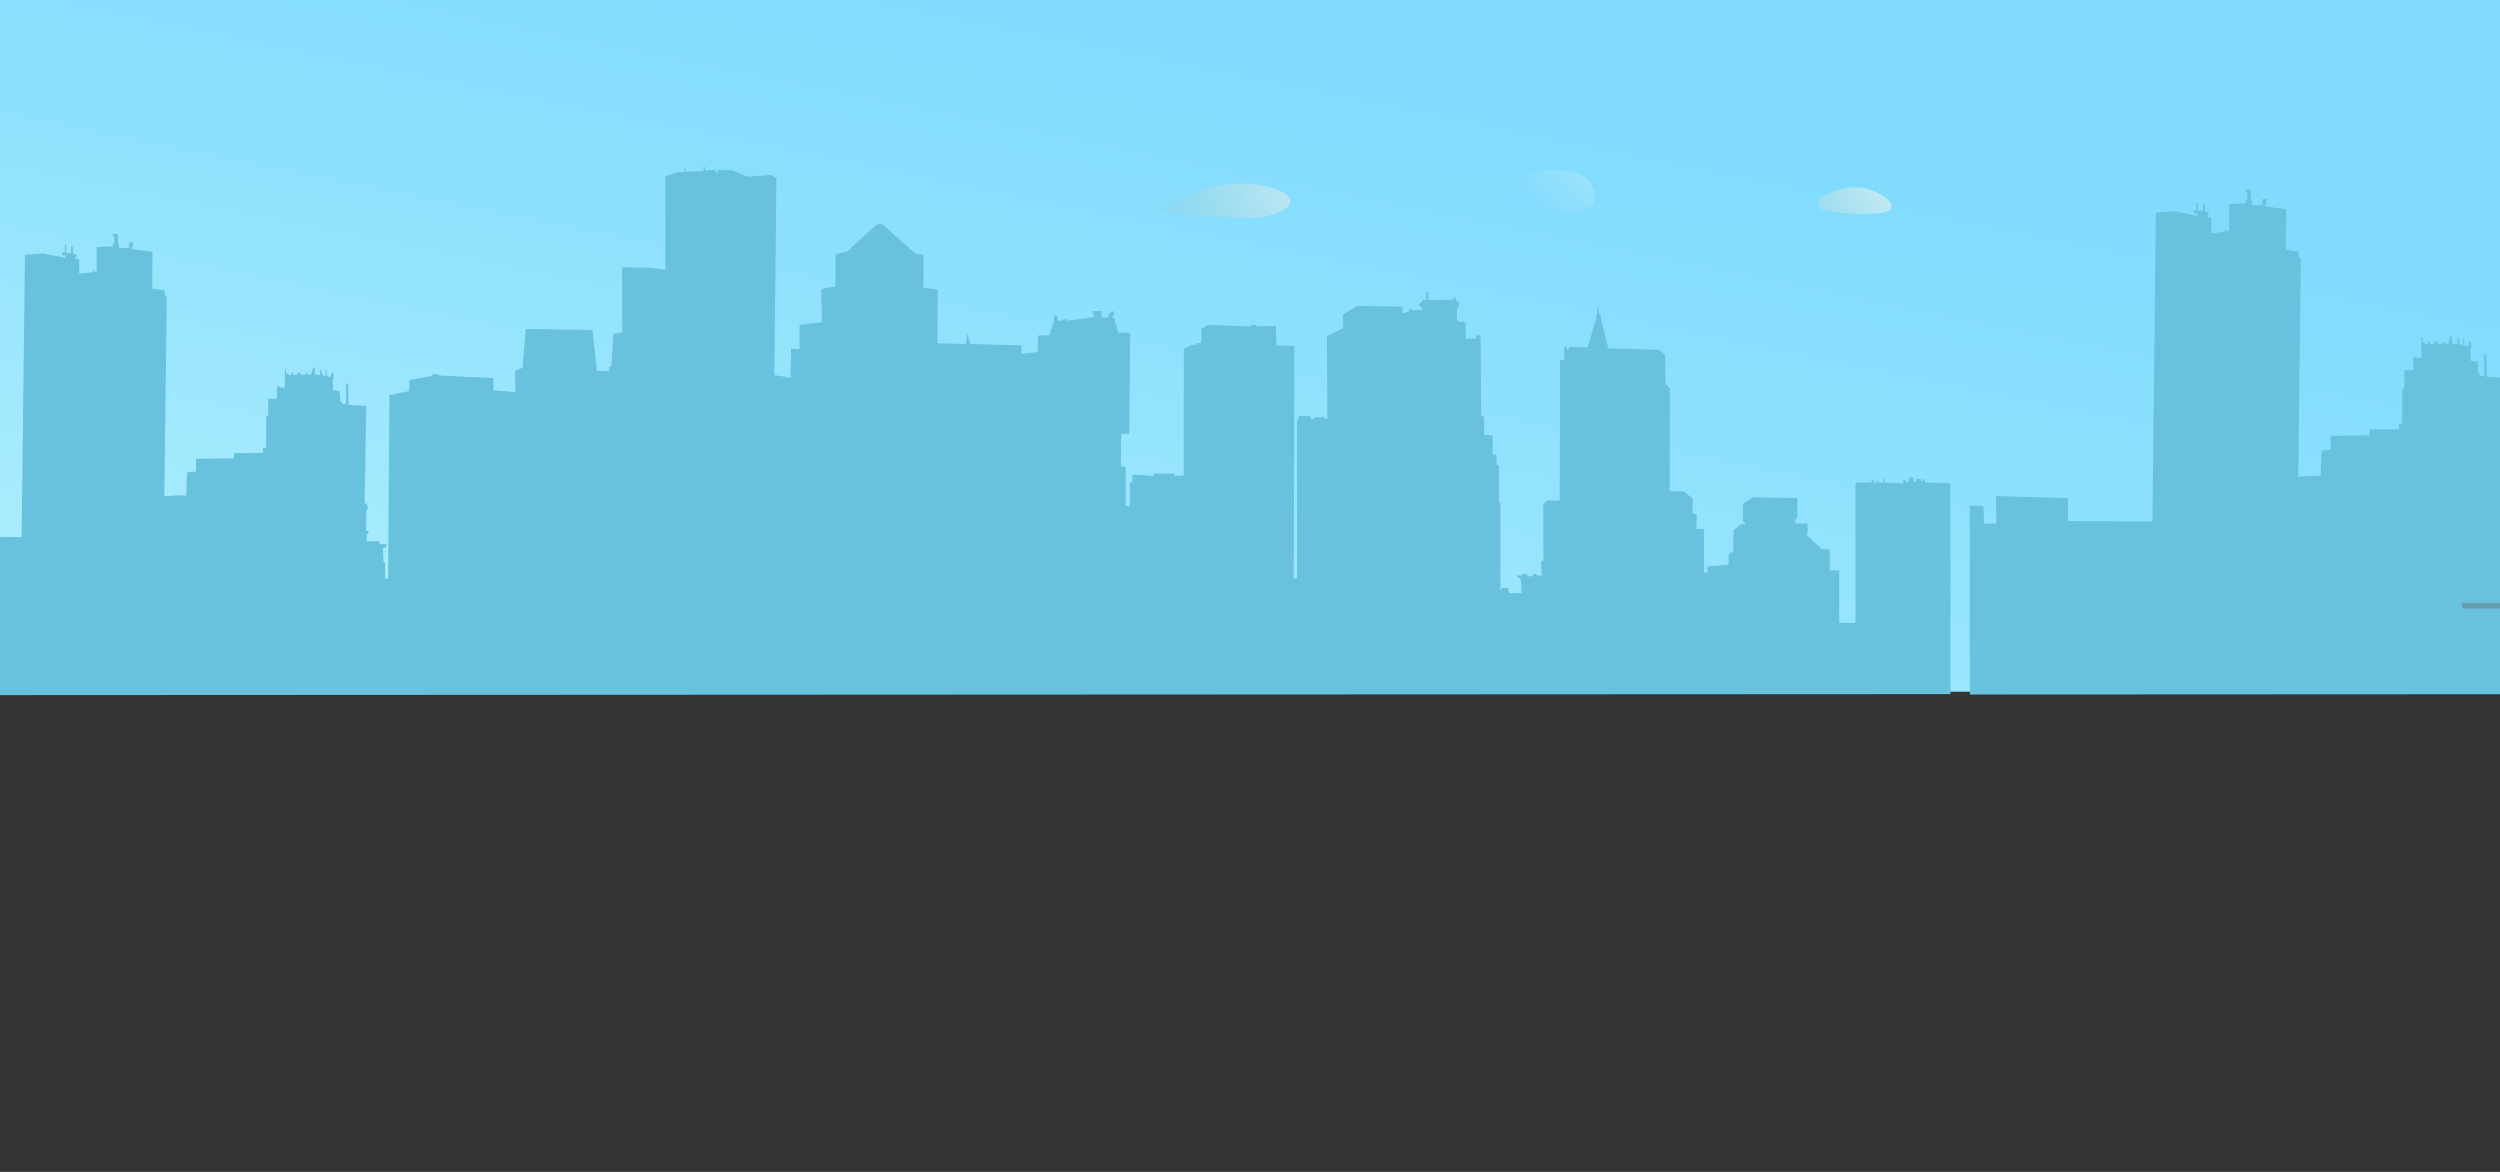 <?xml version="1.0" encoding="UTF-8"?><svg id="Layer_1" xmlns="http://www.w3.org/2000/svg" xmlns:xlink="http://www.w3.org/1999/xlink" viewBox="0 0 1920 900"><rect x="0" y="0" width="1920" height="900" fill="#333333" stroke="none"/><defs><style>.cls-1{fill:url(#linear-gradient-2);}.cls-2{fill:url(#linear-gradient-6);}.cls-3{opacity:.41;}.cls-4{fill:url(#linear-gradient-5);}.cls-5{clip-path:url(#clippath);}.cls-6{fill:none;}.cls-7{fill:url(#linear-gradient-3);}.cls-8{fill:url(#linear-gradient);}.cls-9{fill:url(#linear-gradient-4);}.cls-10{fill:#666;}</style><clipPath id="clippath"><rect class="cls-6" width="1920" height="900"/></clipPath><linearGradient id="linear-gradient" x1="776.31" y1="1934.71" x2="1045.22" y2="3264.07" gradientTransform="translate(0 3086.58) scale(1 -1)" gradientUnits="userSpaceOnUse"><stop offset=".2" stop-color="#c5f7fd"/><stop offset=".34" stop-color="#b3f0fd"/><stop offset=".66" stop-color="#8ee1fd"/><stop offset=".83" stop-color="#80dbfd"/></linearGradient><linearGradient id="linear-gradient-2" x1="1153.58" y1="2899.91" x2="1305.88" y2="3052.31" gradientTransform="translate(0 3086.58) scale(1 -1)" gradientUnits="userSpaceOnUse"><stop offset=".17" stop-color="#83dcfd"/><stop offset=".9" stop-color="#d7eef4"/></linearGradient><linearGradient id="linear-gradient-3" x1="32.01" y1="2881.46" x2="1686.53" y2="2881.46" gradientTransform="translate(61.29 2953.16) scale(.98 -.91)" gradientUnits="userSpaceOnUse"><stop offset=".2" stop-color="#68c1dd"/><stop offset=".83" stop-color="#68c1dd"/></linearGradient><linearGradient id="linear-gradient-4" x1="1730.61" y1="2775.19" x2="3385.08" y2="2775.19" gradientTransform="translate(0 3086.58) scale(1 -1)" xlink:href="#linear-gradient-3"/><linearGradient id="linear-gradient-5" x1="1383.96" y1="2900.88" x2="1480.56" y2="2969.92" gradientTransform="translate(0 3086.58) scale(1 -1)" gradientUnits="userSpaceOnUse"><stop offset="0" stop-color="#91d5e3" stop-opacity=".44"/><stop offset=".17" stop-color="#a4dce8" stop-opacity=".61"/><stop offset=".37" stop-color="#b6e3ed" stop-opacity=".78"/><stop offset=".55" stop-color="#c4e8f1" stop-opacity=".9"/><stop offset=".7" stop-color="#ccebf3" stop-opacity=".97"/><stop offset=".81" stop-color="#cfecf4"/></linearGradient><linearGradient id="linear-gradient-6" x1="901.77" y1="2914.58" x2="1069.92" y2="2972.73" xlink:href="#linear-gradient-5"/></defs><g class="cls-5"><g><rect class="cls-8" x="-120.71" y="-40.15" width="2160.71" height="571.39"/><path class="cls-1" d="M1151.94,150.72s1.3-8.5,17.68-14.32,30.19-9,44.41-2.24,11.21,21.94,8.2,23.73c-5.86,3.47-18.49,8-52.18,3.58-20.26-2.69-18.11-10.75-18.11-10.75Z"/><path class="cls-7" d="M1497.84,371l.1,162.09-1618.56,.82-.08-132.65,10.23,.29,.62,12.44h9.19l-.31-19.4,54.16,1.44v16.1l63.39,.33,2.62-216.74,14.06-1.1,17,3.46v-2h-2.43v-2.18h2v-5.68h1.06v6.23h3.67v-5.13h1.37v5.31l3.07,1.09-.3,1.65h-.78v1.47l2.91,.36v11l10.55-1.11v-2h.62v1.65h2.28v-19l12.4-.55v-2.2h1.23v-5.32h-1.06v-2h3.67v8h.92v2.75h7.79v-4.21h3.06v2.74h-1l.15,2.38,15.6,2-.13,28.37,9.5,1.27v3.31l1.68,2-1.91,152.86,10.42-.74,6.43,.18,.61-17.76,6.87-.73v-9.71l29.24-.38v-4l22.19-.21v-4h2.47v-23.43l1.6-1.92v-12.22h6.66v-9.33h2.74v.91h3.37v-14.8l.77,.73v2.94l1.84,.36v1.09h2.3l.15-1.83,1.23-.36v1.83l3.2,.18,.46-1.65,1.85-.19,.45,1.66,3.68,.18-.16-1.47,1.69,.19v1.09h3.05v-2.2l.78-.36,.14-2.93h1.38l.32,5.49,3.82,.18,.16-4.21,.92,.18,.45,4,2.76,.91,.15-4.94h.61l.16,5.12,2.9,.56,.61-1.47v-2l1.53,.18,.15,3.85-.6,1.1,.15,8.6,5,.36,.92,8.61,.78,.18,.62,1.46,2.74-.17,.14-15.57,1.39,.19,.43,16.13,13.63,.72-1.33,75h1.85v1.65l.62,.56-.15,2.18-.92,.38-.3,15.93,1.84,.54v2h-1.23l-.15,5.86s9.44-.17,9.8-.19c-.46,0,.31,2.2,.31,2.2l5.33,.17-.76,2.18-.93,.56h-1.37l.62,10.81,1.23,.91v11.9h2.29l1-140.95,15.31-3.13v-8.41l17.6-3.13v-1.29h4.6l.61,.92,41.78,2v9.34l16.85,1.46-.31-16.47,5.8-2.2,2.44-29.85,51.28,.71,3.38,31.49,9.49,.17-.16-3.47,1.69,.17,1.66-25.26,6.9-1.1-.34-50,20.36,.17,13,1.66v-71.78l9.34-3.11h5.2v-2.9h.91v2.6l13.94-.56v-3.3h.91v2.86l8.27-.55v1.84h1.69v-1.65h10.41l12.7,5.13,17.45-1.48,4.44,2.56-1.59,151.21,12.4,2,.44-22.16,6.59,.19v-18.46l17.14-2.2-.48-24.72,2.14-1.47,8.74-1.1v-24.35l1.68-1.09s7.81-1.48,7.34-1.48,22.64-20.87,22.64-20.87h4.6l22.81,20.48,1.09,.37,.3,1.1,7.2,1.45-.15,25.09,11,1.64-.17,41.19,22,.54,.62-7h1.07l.3,4.57h1.08l-.15,2.4,39.48,1.07,.16,6.59,12.27-1.46,.43-12.64,8.72-.37,3.37-10.25,.3-4.77h2l.77,3.85h3.36v-.91h3.83v1.09l20.82-2.94v-1.44h-1.07v-3.1h6.57v4.76l5.36,.19v-2l2.29-2.75,2,.18v2.72l-1.23,.19,.62,2,1.23,.18,.46,3.85-.15,1.46,1.08-.17v3.49h.91v2.56h9.5l-.72,77.62h-6.28l-.13,24.88,3.66,.38v30.2l3.23,.17v-18.11l1.84-.37,.16-5.86,16.07,1.1v-1.84h16.22v1.64h7.05l.08-97.38,1.06-.92,2-.18,.15-.93,1.53-.35,.44-.74,4.75-.18,.16-1.1,3.37-.19v-10.8l5.34-3.11,32.93,1.26v-1.27h3.66v1.09l15.3-.19,.48,15,13.77,.17-.51,178.85,2.47-.2,.07-121.91,1.08-.18,.15-2.74,9,.17v2.38h2.62v-1.47h8.88v1.29h1.54l-.35-63.53,12.55-6.23-.16-10.61,11.32-6.42,34.3,.55v4.92l2.29-.17,2.9-1.28v-1.64h1.23l.76,.91,8-.2v-1.82h-.77l-1.76-2.11,1.38-1.64,1.91-2.3h2.31v-5.67h1.67v6l19.29-.39v-1.64h1.7v2.38l2.6,1.28,.15,2-2,3.66,.31,8.23,1.54,1.11h3.82l-.16,.73,1.39,.18v12.08h8v-1.64l1.37-1.65,2.15,1.83,.35,60.78,2.3,.72v13.74l6.57,.54-.14,14.46,2.91,.54,.31,7.52,1.68,.72,.16,28,1.08,.18-.1,67.73,.59-.18,.48-1.82h5v1.45c0,.73,.47,.73,.47,.73l.15,1.84,9.65-.19-.47-10.07s-1.69-2-2.6-2.19l-.3-1.28h3.66v-1.28l3.52,.18v.54l1.22,.74,.16,.55h3.06l.31-.93c.46-.5,1.04-.87,1.68-1.09,1.08-.36,1.67,1.47,1.67,1.47h3.47l-.46-11.17,1.84-.37-.19-43,2.92-3.11h9.79l.24-107.83,3.22-.18v-9.88l2.12,.18,.16,2,1.37-.36-.15-1.83,14.53,.17,6.29-21.6,.3-3.67,.61-.72,.75-5.87,.92,5.86,.93,1.1,.47,3.3,5.52,22.5,34.58,.91,4.6,.18,4.43,4.21,.33,22.51,1.38,.37,.62,1.82,1.38,.2-.11,79.62h10.71l6.89,5.48-.14,11.54,3.21,.54-.15,11.17,5.68,.18v33.31h2.74v-4.58l16.23-1.28v-7.87l1.39-1.65h2.13l.3-17,5.81-4.59h2.91v-1.65h-1.54v-14.1l7.66-4.94,34.15,.53v14.82l-1.71,1.84,.17,2.92h9.33l.16,7.15-.91,.73,.6,1.27,10.88,10.44,6.28,.17v16.3h7.34v40.27h12.56l-.07-107.82h12.39v-1.83h1.69v2h2.12v-1.65h1.39v1.65h3.82v-3.11h.92v2.93l14.39,.72v-2.38l1.23-.55,.46,.55,.29,1.47h2.3v-3.67h3.36v3.29h2.3v-2h3.67v1.83l.62-.18,2.15-2.21v3.12l19.74,.44Z"/><path class="cls-9" d="M3167.1,355.2l.11,177.36-1654.38,.83-.09-145.15,10.46,.32,.64,13.62h9.39l-.32-21.22,55.36,1.58v17.61l64.79,.37,2.64-237.2,14.37-1.2,17.38,3.79v-2.2h-2.5v-2.39h2v-6.22h1.09v6.81h3.79v-5.59h1.4v5.81l3.14,1.19-.3,1.81h-.8v1.61l3,.39v12l10.79-1.22v-2.2h.64v1.8h2.33v-20.79l12.67-.6v-2.4h1.26v-5.81h-1.13v-2.19h3.76v8.81h1v3h8v-4.61h3.13v3h-1.08l.15,2.6,15.95,2.21-.13,31.05,9.71,1.39v3.61l1.72,2.19-2,167.26,10.66-.81,6.57,.2,.62-19.44,7-.8v-10.64l29.88-.42v-4.39l22.68-.23v-4.38h2.52v-25.65l1.63-2.11v-13.32h6.81v-10.21h2.8v1h3.45v-16.23l.78,.8v3.21l1.88,.4v1.19h2.35l.15-2,1.26-.4v2l3.27,.2,.48-1.81,1.88-.2,.46,1.81,3.76,.2-.16-1.61,1.73,.21v1.2h3.12v-2.41l.8-.4,.15-3.2h1.41l.32,6,3.9,.19,.17-4.61,1,.2,.45,4.41,2.82,1,.15-5.41h.63l.16,5.61,3,.61,.63-1.61v-2.21l1.56,.2,.16,4.21-.62,1.2,.15,9.42,5.17,.39,.94,9.42,.8,.2,.63,1.59,2.81-.19,.13-17,1.42,.2,.48,17.63,13.93,.79-1.52,82.09h1.89v1.81l.64,.61-.15,2.39-1,.41-.3,17.43,1.88,.6v2.19h-1.26l-.15,6.41,10-.2c-.48,0,.31,2.4,.31,2.4l5.47,.2-.78,2.39-.94,.61h-1.4l.63,11.83,1.26,1v13h2.33l1-154.22,15.65-3.43v-9.2l18-3.43v-1.4h4.7l.63,1,42.7,2.19v10.21l17.23,1.6-.32-18,5.92-2.41,2.5-32.65,52.42,.77,3.45,34.45,9.71,.2-.17-3.8,1.73,.18,1.69-27.64,7-1.2-.35-54.69,20.82,.19,13.29,1.81-.05-78.53,9.54-3.4h5.33v-3.2h.93v2.8l14.25-.6v-3.61h.94v3.21l8.45-.61v2h1.72v-1.81h10.64l13,5.61,17.83-1.62,4.54,2.8-1.62,165.45,12.68,2.2,.45-24.24,6.73,.21v-20.27l17.52-2.42-.49-27,2.19-1.61,8.93-1.2v-26.65l1.72-1.19s8-1.62,7.5-1.61,23.14-22.84,23.14-22.84h4.7l23.32,22.41,1.11,.4,.31,1.21,7.35,1.59-.15,27.44,11.28,1.8-.13,45.07,22.52,.59,.63-7.61h1.09l.31,5h1.11l-.16,2.62,40.36,1.17,.16,7.22,12.54-1.6,.44-13.83,8.92-.4,3.44-11.22,.31-5.22h2l.8,4.21h3.43v-1h3.99v1.2l21.28-3.21v-1.61h-1.09v-3.4h6.71v5.21l5.48,.21v-2.22l2.34-3,2,.2v3l-1.25,.21,.63,2.19,1.25,.2,.48,4.21-.16,1.6,1.11-.19v3.8h.92v2.8h9.69l-.73,84.93h-6.41l-.14,27.23,3.75,.41v33.05l3.29,.18v-19.84l1.88-.4,.16-6.41,16.43,1.2v-2h16.57v1.8h7.21l.08-106.54,1.09-1,2-.2,.15-1,1.57-.39,.45-.81,4.85-.2,.16-1.2,3.45-.21v-11.86l5.47-3.4,33.66,1.37v-1.39h3.75v1.15l15.64-.2,.48,16.43,14.09,.19-.52,195.69,2.52-.21,.07-133.39,1.11-.2,.15-3,9.22,.2v2.6h2.65v-1.61h9.07v1.41h1.58l-.37-69.52,12.84-6.82-.17-11.61,11.57-7,35.06,.6v5.44l2.34-.19,3-1.41v-1.79h1.26l.78,1,8.14-.21v-2h-.78l-1.8-2.31,1.41-1.79,2-2.52h2.36v-6.2h1.7v6.62l19.71-.42v-1.8h1.81v2.61l2.66,1.4,.16,2.2-2,4,.33,9,1.56,1.21h3.91l-.16,.8,1.42,.2v13.21h8.12v-1.79l1.41-1.81,2.19,2,.36,66.5,2.35,.8v15l6.72,.59-.14,15.83,3,.59,.32,8.22,1.72,.8,.07,30.66,1.1,.19-.1,74.11,.61-.2,.48-2h5.16v1.59c0,.8,.48,.8,.48,.8l.15,2,9.87-.21-.49-11s-1.72-2.21-2.65-2.4l-.31-1.4h3.7v-1.41l3.6,.2v.6l1.25,.81,.16,.59h3.13l.32-1c.46-.54,1.05-.95,1.72-1.19,1.1-.4,1.71,1.6,1.71,1.6h3.6l-.47-12.22,1.88-.4-.19-47.08,3-3.4h10l.24-118,3.29-.2v-10.83l2.18,.2,.16,2.2,1.4-.4-.15-2,14.85,.19,6.42-23.64,.31-4,.63-.8,.76-6.41,.94,6.41,.95,1.2,.48,3.61,5.65,24.63,35.34,1,4.7,.2,4.54,4.6,.33,24.63,1.41,.41,.63,2,1.41,.22-.1,87.12h10.92l7,6-.15,12.62,3.29,.59-.16,12.22,5.81,.2v36.45h2.8v-5l16.58-1.4v-8.6l1.42-1.81h2.18l.31-18.62,5.93-5h3v-1.87h-1.58v-15.42l7.83-5.41,34.91,.58v16.22l-1.74,2,.16,3.2h9.55l.16,7.82-.93,.8,.61,1.4,11.12,11.41,6.42,.2v17.83h7.5v44.06h12.98l-.07-118h12.66v-2h1.73v2.21h2.17v-1.81h1.42v1.81h3.9v-3.41h.94v3.21l14.71,.78v-2.6l1.26-.6,.47,.6,.3,1.61h2.21v-4h3.44v3.62h2.35v-2.21h3.75v2l.64-.19,2.12-2.41v3.41l20.27,.47Z"/><g class="cls-3"><path class="cls-10" d="M2508.35,463.05h-10.45v-4.67c.92-.49,1.5-1.44,1.51-2.48,0-1.66-1.34-3-3-3s-3,1.34-3,3c0,1.04,.59,1.99,1.51,2.48v4.67h-87.79v-4.67c.92-.49,1.5-1.44,1.51-2.48,0-1.67-1.36-3.03-3.03-3.03s-3.03,1.36-3.03,3.03h0c.01,1.04,.6,2,1.52,2.48v4.67h-87.79v-4.67c.92-.49,1.5-1.44,1.51-2.48,0-1.67-1.36-3.03-3.03-3.03s-3.03,1.36-3.03,3.03h0c.01,1.04,.6,2,1.52,2.48v4.67h-87.79v-4.67c.92-.49,1.5-1.44,1.51-2.48,0-1.67-1.36-3.03-3.03-3.03s-3.03,1.36-3.03,3.03h0c.01,1.04,.6,2,1.52,2.48v4.67h-87.79v-4.67c.92-.49,1.5-1.44,1.51-2.48,0-1.67-1.36-3.03-3.03-3.03s-3.03,1.36-3.03,3.03h0c.01,1.04,.6,2,1.52,2.48v4.67h-87.84v-4.67c.92-.49,1.5-1.44,1.51-2.48,0-1.67-1.36-3.03-3.03-3.03s-3.03,1.36-3.03,3.03h0c.01,1.04,.6,2,1.52,2.48v4.67h-87.77v-4.67c.92-.49,1.5-1.44,1.51-2.48,0-1.67-1.36-3.03-3.03-3.03s-3.03,1.36-3.03,3.03h0c.01,1.04,.6,2,1.52,2.48v4.67h-59v4.29h59v18.6h3v-18.6h87.79v18.6h3v-18.6h87.79v18.6h3v-18.6h87.79v18.6h3v-18.6h87.79v18.6h3v-18.6h87.79v18.6h3v-18.6h87.79v18.6h3v-18.6h10.45l.19-4.29Z"/></g><path class="cls-4" d="M1396.47,153.48c.74-2.32,18.86-12.53,37.25-8.6,19.09,5.94,27,17.69,8.61,19-12.67,.87-25.4,.31-37.94-1.67-4.39-.65-10.24-1.38-7.92-8.73Z"/><path class="cls-2" d="M903,154.26s33.21-19.85,69.18-11.19c36.69,8.84,14,25.75-20,24.27-35.85-1.49-49.18-2.34-49.18-2.34,0,0-22.95-2.84,0-10.74Z"/><rect class="cls-6" x="79.72" y="88.01" width="1608" height="913"/></g></g></svg>